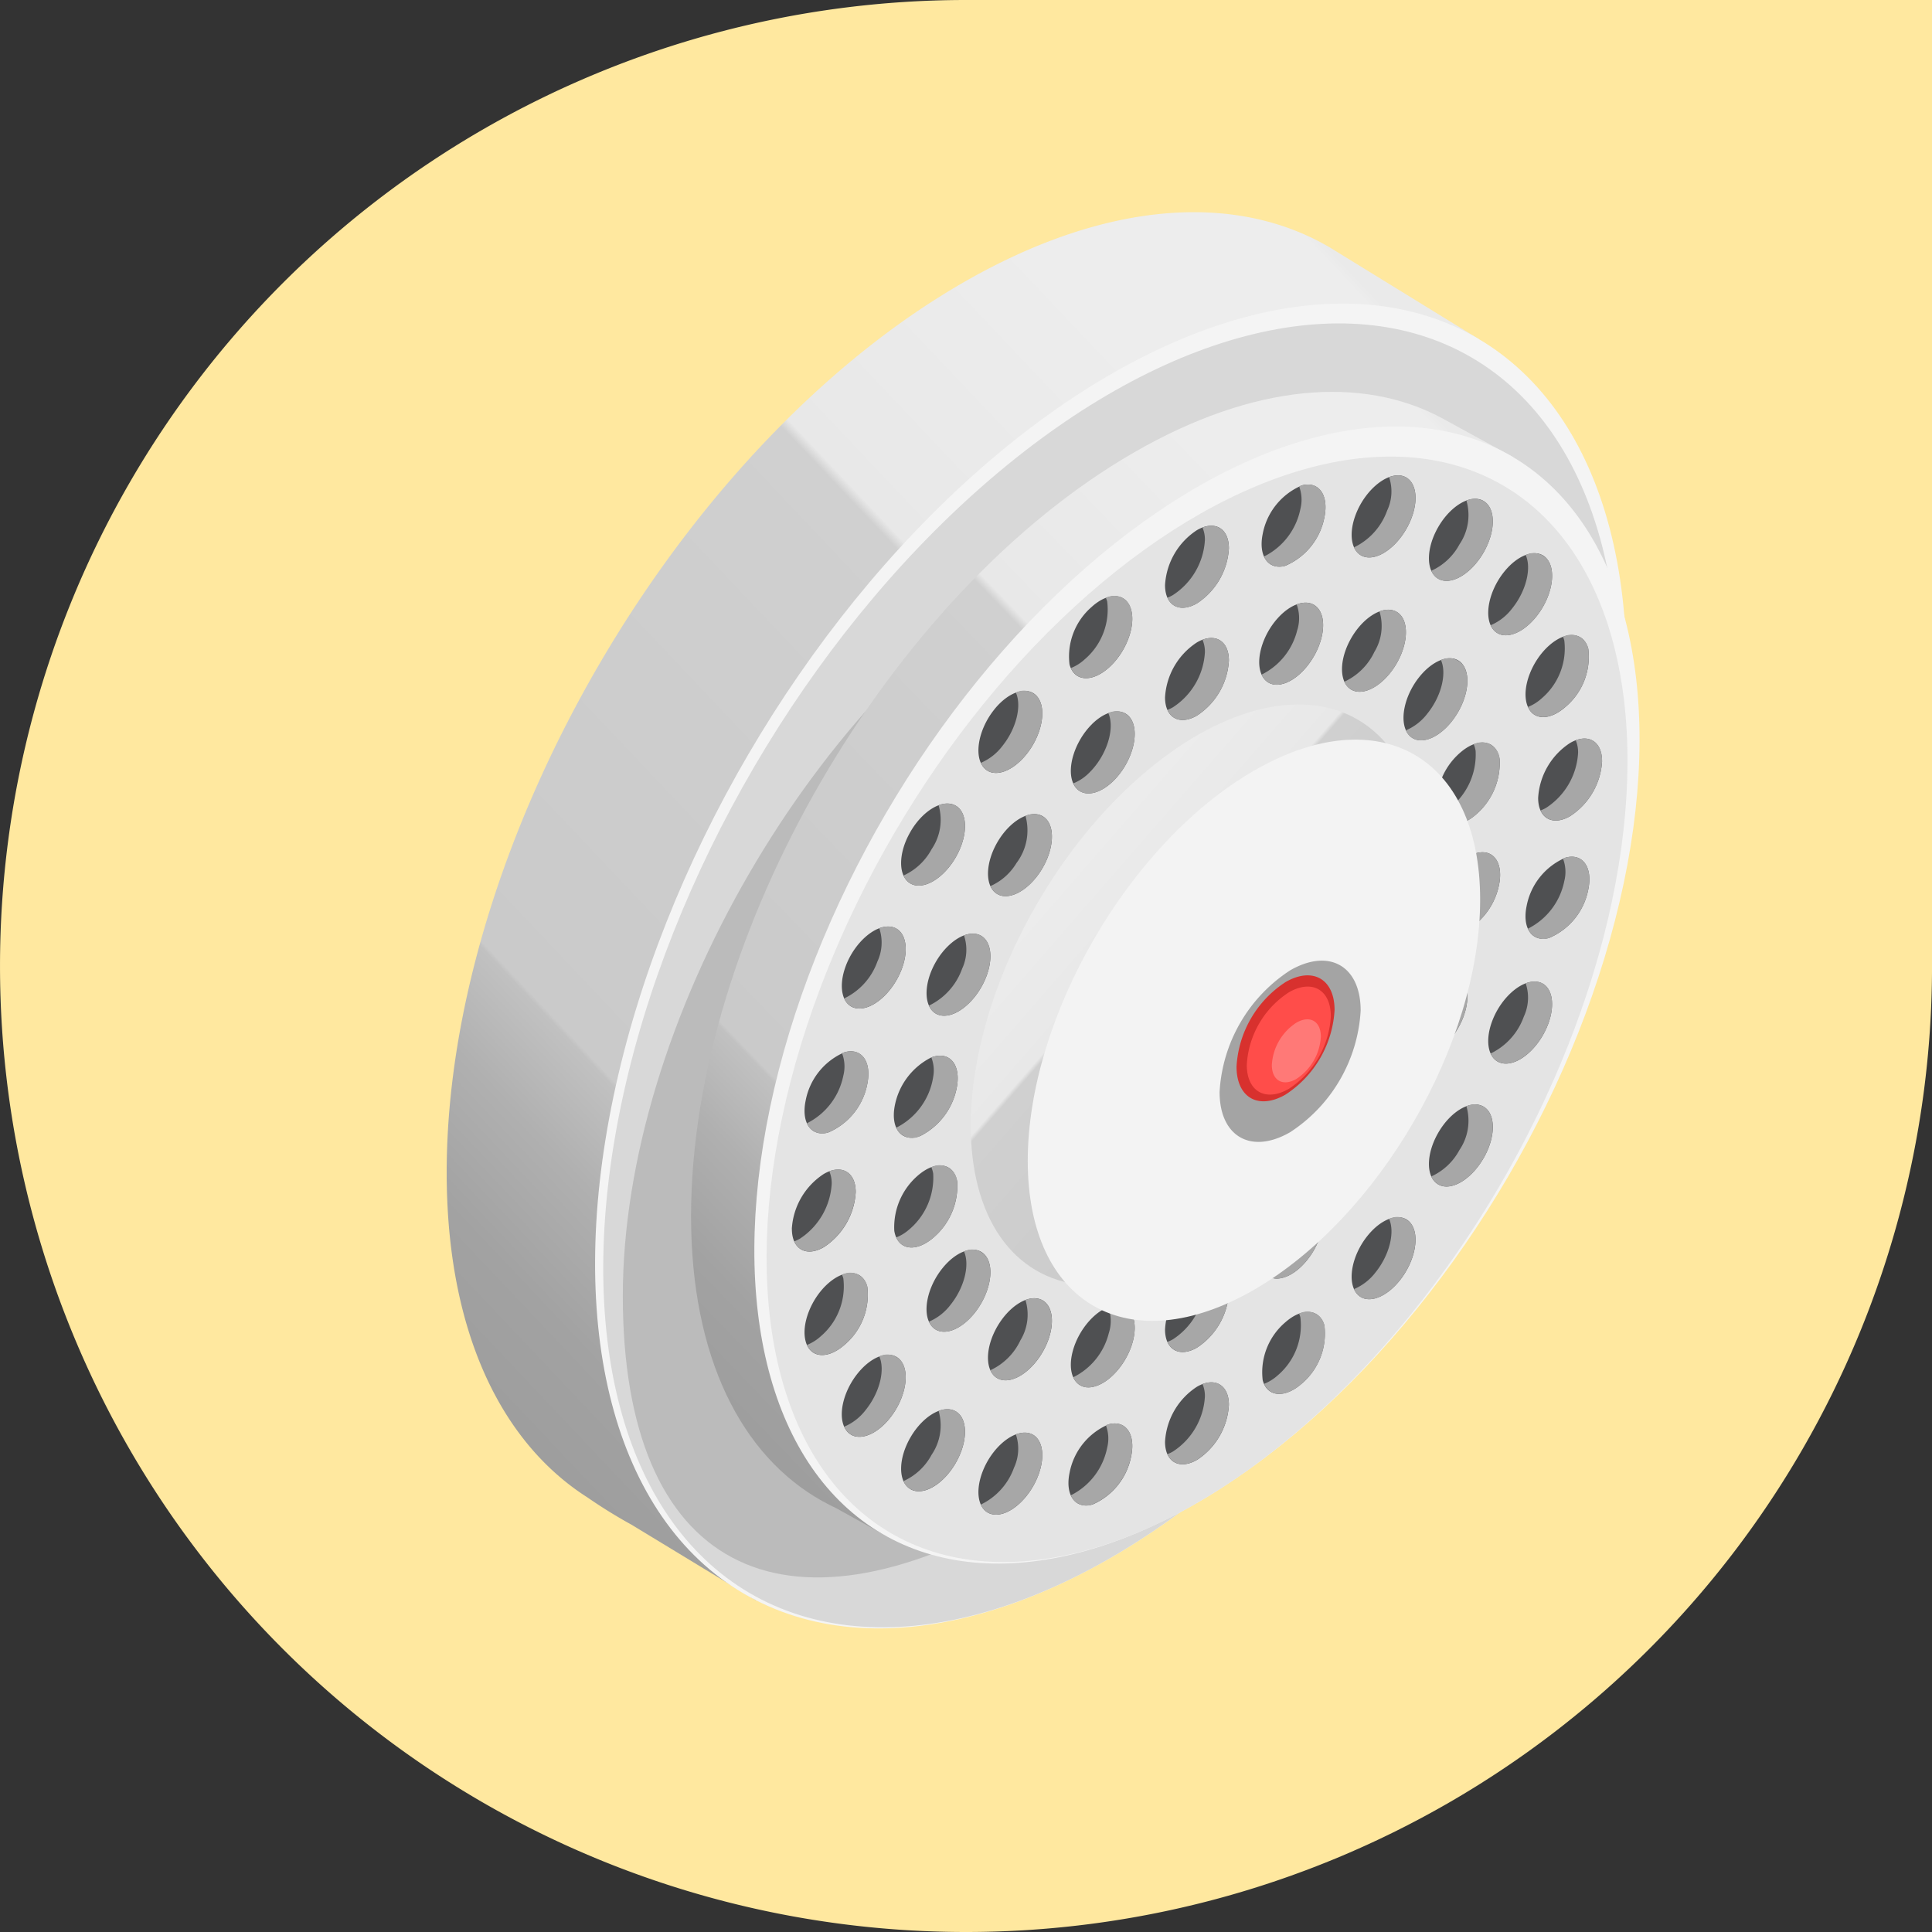 <svg xmlns="http://www.w3.org/2000/svg" xmlns:xlink="http://www.w3.org/1999/xlink" width="154.5" height="154.499" viewBox="0 0 154.5 154.499">
  <rect x="0" y="0" width="154.5" height="154.499" fill="#333333" stroke="none"/>
  <defs>
    <linearGradient id="linear-gradient" x1="0.143" y1="0.933" x2="0.85" y2="0.023" gradientUnits="objectBoundingBox">
      <stop offset="0" stop-color="#9e9e9e"/>
      <stop offset="0.07" stop-color="#a2a2a2"/>
      <stop offset="0.151" stop-color="#b0b0b0"/>
      <stop offset="0.214" stop-color="#c1c1c1"/>
      <stop offset="0.217" stop-color="#cacaca"/>
      <stop offset="0.622" stop-color="#d0d0d0"/>
      <stop offset="0.629" stop-color="#e8e8e8"/>
      <stop offset="0.843" stop-color="#ededed"/>
      <stop offset="0.964" stop-color="#ededed"/>
      <stop offset="0.984" stop-color="#ededed"/>
      <stop offset="0.991" stop-color="#eaeaea"/>
    </linearGradient>
    <linearGradient id="linear-gradient-2" x1="0.135" y1="0.961" x2="0.868" y2="0.015" xlink:href="#linear-gradient"/>
    <linearGradient id="linear-gradient-3" x1="0.25" y1="1.25" x2="0.75" y2="-0.25" xlink:href="#linear-gradient"/>
  </defs>
  <g id="_2" data-name="2" transform="translate(-302.75 -2222)">
    <path id="Trazado_138720" data-name="Trazado 138720" d="M428.7,0h77.251V77.25A77.25,77.25,0,0,1,428.7,154.5h0a77.25,77.25,0,0,1-77.25-77.25h0A77.25,77.25,0,0,1,428.7,0Z" transform="translate(-48.699 2222)" fill="#ffe89f"/>
    <g id="Grupo_91210" data-name="Grupo 91210" transform="translate(-29.213 2071.687)">
      <g id="Grupo_91208" data-name="Grupo 91208" transform="translate(362.472 160.433)">
        <g id="Grupo_91207" data-name="Grupo 91207" transform="translate(0 0)">
          <path id="Trazado_139236" data-name="Trazado 139236" d="M446.756,172.867l-11.9-7.322c-7.482-4.417-17.9-3.827-29.412,2.824C382.666,181.517,364.2,213.362,364.2,239.5c0,12.558,4.266,21.512,11.224,25.965v0l.012.006A40.7,40.7,0,0,0,379,267.678l9.911,6.021,2.878-5.019A42.776,42.776,0,0,0,404.7,263.6c22.773-13.148,41.238-45,41.238-71.129a41.321,41.321,0,0,0-2.276-14.217Z" transform="translate(-358.988 -155.858)" fill="url(#linear-gradient)"/>
          <g id="Grupo_91202" data-name="Grupo 91202" transform="translate(0)">
            <ellipse id="Elipse_4401" data-name="Elipse 4401" cx="58.138" cy="33.564" rx="58.138" ry="33.564" transform="translate(0 100.381) rotate(-59.689)" fill="#f4f4f4"/>
          </g>
          <ellipse id="Elipse_4402" data-name="Elipse 4402" cx="57.218" cy="33.034" rx="57.218" ry="33.034" transform="translate(0.922 100.603) rotate(-59.689)" fill="#d8d8d8"/>
          <path id="Trazado_139237" data-name="Trazado 139237" d="M435.057,192.535c0,21.813-15.409,48.392-34.419,59.366s-31.757,4.567-31.757-17.246S384.29,186.264,403.3,175.29,435.057,170.726,435.057,192.535Z" transform="translate(-349.584 -141.135)" fill="#bbb"/>
          <path id="Trazado_139238" data-name="Trazado 139238" d="M435.014,175.2l1.448-2.487-5.738-3.143h0c-6.371-3.408-15.057-2.761-24.634,2.77-19.546,11.284-35.394,38.616-35.394,61.046,0,11.287,4.016,19.181,10.5,22.8v0l.081.039c.337.19.68.367,1.033.53l4.01,2.225,1.012-1.74c4.829.048,10.3-1.511,16.1-4.859,19.549-11.284,35.394-38.619,35.394-61.049C438.82,184.741,437.447,179.3,435.014,175.2Z" transform="translate(-345.941 -146.263)" fill="url(#linear-gradient-2)"/>
          <g id="Grupo_91203" data-name="Grupo 91203" transform="translate(15.157 11.835)">
            <ellipse id="Elipse_4403" data-name="Elipse 4403" cx="49.898" cy="28.808" rx="49.898" ry="28.808" transform="translate(0 86.155) rotate(-59.689)" fill="#f4f4f4"/>
          </g>
          <g id="Grupo_91204" data-name="Grupo 91204" transform="translate(16.537 14.542)">
            <ellipse id="Elipse_4404" data-name="Elipse 4404" cx="48.523" cy="28.014" rx="48.523" ry="28.014" transform="matrix(0.505, -0.863, 0.863, 0.505, 0, 83.78)" fill="#e4e4e4"/>
          </g>
          <path id="Trazado_139239" data-name="Trazado 139239" d="M408.322,175.532a5.635,5.635,0,0,1-2.553,4.4c-1.412.813-2.553.163-2.553-1.457a5.627,5.627,0,0,1,2.553-4.4C407.178,173.262,408.322,173.913,408.322,175.532Zm-2.553,7.521a5.618,5.618,0,0,0-2.553,4.4c0,1.617,1.141,2.27,2.553,1.454a5.626,5.626,0,0,0,2.553-4.4C408.322,182.891,407.178,182.237,405.769,183.053Zm3.724,16.92c-1.277.054-2.8,1.566-3.393,3.378s-.042,3.234,1.234,3.179,2.8-1.566,3.393-3.375S410.772,199.919,409.493,199.974Zm-10.3,8.033c-1,1.722-1,3.577,0,4.146s2.613-.367,3.613-2.086,1-3.574,0-4.143S400.187,206.287,399.19,208.006Zm-1.816,12.871c.6,1.123,2.114.882,3.393-.542s1.831-3.483,1.234-4.606-2.113-.879-3.393.542S396.779,219.757,397.375,220.877ZM408,220.429a5.238,5.238,0,0,0,1.806-4.631c-.364-1.352-1.764-1.472-3.128-.265a5.238,5.238,0,0,0-1.806,4.631C405.236,221.515,406.639,221.636,408,220.429Zm6.726-13.079c.121-1.683-.918-2.5-2.321-1.834a5.591,5.591,0,0,0-2.767,4.26c-.123,1.683.915,2.5,2.321,1.834A5.593,5.593,0,0,0,414.725,207.35Zm-4.986-17.068a5.34,5.34,0,0,0-3.086,3.935c-.334,1.764.506,2.866,1.876,2.46a5.34,5.34,0,0,0,3.086-3.935C411.95,190.977,411.11,189.876,409.74,190.282Zm7.605.391c-1.018-.53-2.634.446-3.61,2.177s-.939,3.568.081,4.1,2.634-.446,3.61-2.18S418.366,191.2,417.345,190.673Zm4.5,5.9c-.394-1.325-1.812-1.4-3.167-.163s-2.132,3.312-1.734,4.636,1.812,1.4,3.167.163S422.243,197.9,421.849,196.577Zm.2,9.836c.334-1.764-.506-2.866-1.876-2.46a5.34,5.34,0,0,0-3.086,3.935c-.334,1.764.506,2.866,1.876,2.46A5.34,5.34,0,0,0,422.045,206.414Zm-4.167,11.134c.975-1.734.936-3.568-.081-4.1s-2.637.446-3.61,2.177-.939,3.568.081,4.1S416.9,219.278,417.878,217.547Zm-7.412,9.445c1.355-1.234,2.132-3.309,1.734-4.634s-1.812-1.4-3.164-.163-2.132,3.309-1.737,4.634S409.114,228.229,410.465,226.992Zm-8.668,5.23a5.329,5.329,0,0,0,3.086-3.935c.334-1.764-.506-2.863-1.876-2.457a5.33,5.33,0,0,0-3.086,3.932C399.588,231.529,400.425,232.628,401.8,232.222Zm-7.608-.388c1.021.53,2.637-.446,3.613-2.18s.936-3.565-.081-4.095-2.637.446-3.613,2.177S393.172,231.3,394.189,231.833Zm-4.5-5.9c.394,1.325,1.812,1.4,3.167.163s2.129-3.312,1.734-4.637-1.812-1.4-3.167-.163S389.291,224.6,389.688,225.929Zm-.2-9.836c-.334,1.764.506,2.863,1.876,2.457a5.329,5.329,0,0,0,3.086-3.932c.334-1.767-.506-2.866-1.876-2.46A5.329,5.329,0,0,0,389.493,216.093Zm4.167-11.134c-.975,1.731-.939,3.565.081,4.095s2.634-.446,3.61-2.177.939-3.565-.081-4.095S394.635,203.225,393.659,204.959Zm7.409-9.448c-1.352,1.237-2.129,3.312-1.734,4.637s1.813,1.4,3.167.163,2.132-3.312,1.734-4.637S402.424,194.277,401.069,195.512ZM414.175,179.9c-1.328.211-2.791,1.84-3.273,3.64s.2,3.086,1.524,2.875,2.791-1.843,3.276-3.643S415.5,179.687,414.175,179.9Zm7.391.629c-1.081-.419-2.692.674-3.6,2.439s-.765,3.529.313,3.944,2.692-.674,3.6-2.439S422.647,180.946,421.566,180.53Zm5.486,4.335c-.7-1-2.267-.575-3.49.939s-1.638,3.55-.933,4.543,2.267.572,3.486-.942S427.756,185.859,427.052,184.866Zm2.92,7.518c-.247-1.454-1.572-1.752-2.96-.671a5.457,5.457,0,0,0-2.071,4.591c.244,1.454,1.569,1.752,2.956.668A5.443,5.443,0,0,0,429.972,192.383Zm0,9.794c.244-1.737-.684-2.722-2.075-2.2a5.472,5.472,0,0,0-2.956,4.086c-.244,1.734.684,2.719,2.071,2.2A5.477,5.477,0,0,0,429.972,202.177Zm-2.92,10.887c.7-1.806.286-3.357-.936-3.462s-2.782,1.277-3.486,3.086-.286,3.36.933,3.462S426.347,214.874,427.052,213.064Zm-5.486,10.67c1.081-1.662,1.219-3.592.313-4.308s-2.517.051-3.6,1.716-1.219,3.592-.313,4.308S420.485,225.4,421.566,223.734Zm-7.391,9.165c1.325-1.319,2.008-3.393,1.526-4.637s-1.948-1.18-3.276.139-2.008,3.4-1.524,4.637S412.847,234.218,414.175,232.9Zm-8.406,6.554a5.635,5.635,0,0,0,2.553-4.4c0-1.617-1.144-2.27-2.553-1.454a5.617,5.617,0,0,0-2.553,4.4C403.215,239.616,404.357,240.266,405.769,239.453Zm-8.406,3.152c1.325-.211,2.791-1.843,3.273-3.64s-.2-3.086-1.526-2.875-2.791,1.843-3.273,3.64S396.038,242.816,397.363,242.606Zm-7.391-.629c1.081.415,2.692-.674,3.6-2.439s.765-3.529-.316-3.947-2.689.674-3.6,2.439S388.89,241.561,389.971,241.976Zm-5.486-4.335c.7.994,2.267.572,3.486-.942s1.641-3.547.936-4.54-2.267-.575-3.489.939S383.781,236.647,384.486,237.641Zm-2.92-7.518c.247,1.451,1.569,1.752,2.96.668A5.454,5.454,0,0,0,386.6,226.2c-.247-1.451-1.572-1.749-2.96-.668A5.457,5.457,0,0,0,381.565,230.123Zm0-9.794c-.244,1.734.683,2.719,2.071,2.2a5.477,5.477,0,0,0,2.96-4.086c.244-1.734-.683-2.719-2.071-2.2A5.475,5.475,0,0,0,381.565,220.329Zm2.92-10.89c-.7,1.809-.286,3.36.933,3.465s2.785-1.28,3.489-3.089.286-3.357-.936-3.462S385.19,207.633,384.486,209.439Zm5.486-10.67c-1.081,1.665-1.222,3.595-.316,4.311s2.517-.051,3.6-1.716,1.222-3.595.316-4.311S391.052,197.107,389.971,198.769Zm7.391-9.165c-1.325,1.319-2.008,3.4-1.526,4.637s1.948,1.18,3.273-.136,2.008-3.4,1.526-4.639S398.687,188.286,397.363,189.6Zm16.791-19.1a5.272,5.272,0,0,0-3.128,3.878c-.364,1.773.445,2.914,1.806,2.547a5.29,5.29,0,0,0,3.128-3.878C416.324,171.272,415.514,170.134,414.154,170.5Zm7.813-.8c-1.219-.1-2.782,1.277-3.486,3.086s-.286,3.36.933,3.465,2.782-1.28,3.489-3.089S423.189,169.809,421.966,169.7Zm6.711,2.035c-1-.569-2.613.364-3.61,2.083s-1,3.577,0,4.146,2.613-.367,3.61-2.086S429.674,172.308,428.677,171.739Zm5.148,4.727c-.7-1-2.267-.575-3.487.939s-1.641,3.55-.936,4.543,2.267.572,3.49-.942S434.53,177.459,433.826,176.466Zm3.236,7.1c-.364-1.352-1.764-1.472-3.128-.265s-2.171,3.279-1.8,4.631,1.764,1.472,3.125.265A5.238,5.238,0,0,0,437.062,183.562Zm1.1,8.984c0-1.617-1.144-2.27-2.553-1.454a5.621,5.621,0,0,0-2.556,4.4c0,1.617,1.144,2.27,2.556,1.454A5.626,5.626,0,0,0,438.167,192.546Zm-1.1,10.261c.364-1.773-.443-2.914-1.807-2.547a5.275,5.275,0,0,0-3.125,3.878c-.367,1.773.443,2.914,1.8,2.547A5.272,5.272,0,0,0,437.062,202.807Zm-3.236,10.836c.7-1.809.286-3.36-.933-3.462s-2.785,1.277-3.49,3.086-.286,3.357.936,3.462S433.121,215.452,433.826,213.642Zm-5.148,10.673c1-1.722,1-3.577,0-4.146s-2.613.364-3.61,2.086-1,3.574,0,4.143S427.681,226.035,428.677,224.315Zm-6.711,9.782c1.222-1.514,1.641-3.55.936-4.543s-2.267-.572-3.489.942-1.638,3.547-.933,4.54S420.747,235.612,421.966,234.1Zm-7.813,8.225a5.251,5.251,0,0,0,1.806-4.634c-.367-1.352-1.767-1.469-3.128-.265a5.246,5.246,0,0,0-1.806,4.631C411.39,243.406,412.79,243.527,414.154,242.323Zm-8.385,6.106a5.626,5.626,0,0,0,2.553-4.4c0-1.617-1.144-2.27-2.553-1.454a5.617,5.617,0,0,0-2.553,4.4C403.215,248.591,404.357,249.244,405.769,248.428Zm-8.385,3.577a5.275,5.275,0,0,0,3.125-3.878c.367-1.773-.443-2.914-1.8-2.547a5.272,5.272,0,0,0-3.128,3.878C395.213,251.231,396.02,252.372,397.384,252.005Zm-7.816.795c1.222.105,2.785-1.277,3.489-3.086s.286-3.357-.933-3.462-2.785,1.28-3.489,3.086S388.348,252.7,389.568,252.8Zm-6.708-2.032c1,.569,2.613-.364,3.61-2.086s1-3.574,0-4.143-2.613.364-3.61,2.083S381.86,250.2,382.86,250.768Zm-5.151-4.727c.708.994,2.27.572,3.489-.942s1.641-3.547.936-4.543-2.267-.572-3.489.942S377,245.047,377.709,246.041Zm-3.234-7.1c.364,1.355,1.764,1.472,3.125.268a5.241,5.241,0,0,0,1.806-4.631c-.364-1.355-1.764-1.472-3.128-.268S374.108,237.59,374.475,238.942Zm-1.1-8.984c0,1.62,1.144,2.27,2.553,1.457a5.635,5.635,0,0,0,2.553-4.4c0-1.62-1.144-2.27-2.553-1.457A5.635,5.635,0,0,0,373.37,229.958Zm1.1-10.261c-.367,1.776.443,2.914,1.8,2.547a5.272,5.272,0,0,0,3.128-3.878c.364-1.773-.443-2.914-1.806-2.544A5.27,5.27,0,0,0,374.475,219.7Zm3.234-10.833c-.7,1.807-.286,3.357.936,3.462s2.782-1.277,3.489-3.086.286-3.36-.936-3.462S378.416,207.055,377.709,208.864Zm5.151-10.673c-1,1.719-1,3.577,0,4.143s2.613-.364,3.61-2.083,1-3.577,0-4.146S383.856,196.472,382.86,198.191Zm6.708-9.782c-1.219,1.514-1.638,3.547-.933,4.543s2.267.572,3.489-.942,1.638-3.55.933-4.543S390.79,186.895,389.568,188.409Zm7.816-8.225a5.238,5.238,0,0,0-1.806,4.631c.364,1.352,1.764,1.472,3.128.268s2.171-3.279,1.8-4.634S398.745,178.98,397.384,180.184Z" transform="translate(-340.558 -141.802)" fill="#4f5052"/>
          <g id="Grupo_91206" data-name="Grupo 91206" transform="translate(33.002 27.897)">
            <g id="Grupo_91205" data-name="Grupo 91205">
              <path id="Trazado_139240" data-name="Trazado 139240" d="M392.052,173.355a1.677,1.677,0,0,0-1.2.051,3.98,3.98,0,0,1-.406,3.227,4.951,4.951,0,0,1-2.4,2.388,1.3,1.3,0,0,0,.72.717c1.081.418,2.692-.674,3.6-2.439S393.133,173.77,392.052,173.355Z" transform="translate(-344.046 -162.524)" fill="#a7a7a7"/>
              <path id="Trazado_139241" data-name="Trazado 139241" d="M389.083,173.1a2.108,2.108,0,0,0-.434.117,3.189,3.189,0,0,1,.039,2.089,5.39,5.39,0,0,1-2.839,3.523,1.3,1.3,0,0,0,1.484.786c1.328-.214,2.791-1.843,3.276-3.643S390.407,172.889,389.083,173.1Z" transform="translate(-348.468 -162.9)" fill="#a7a7a7"/>
              <path id="Trazado_139242" data-name="Trazado 139242" d="M383.185,182.992a3.69,3.69,0,0,1-1.162.741c.488,1.09,1.812,1.081,3.08-.075,1.355-1.234,2.132-3.312,1.734-4.637a1.391,1.391,0,0,0-2.005-.9,1.833,1.833,0,0,1,.087.238C385.314,179.68,384.537,181.757,383.185,182.992Z" transform="translate(-356.161 -153.045)" fill="#a7a7a7"/>
              <path id="Trazado_139243" data-name="Trazado 139243" d="M386.152,174.156a2.416,2.416,0,0,1,.193,1,5.621,5.621,0,0,1-2.556,4.4,3.257,3.257,0,0,1-.443.211c.382.846,1.295,1.072,2.363.455a5.626,5.626,0,0,0,2.553-4.4C388.263,174.376,387.35,173.708,386.152,174.156Z" transform="translate(-353.501 -161.013)" fill="#a7a7a7"/>
              <path id="Trazado_139244" data-name="Trazado 139244" d="M392.482,174.7c.479,1.063.036,2.887-1.084,4.275a4.207,4.207,0,0,1-1.716,1.34,1.532,1.532,0,0,0,.147.268c.7.993,2.267.572,3.486-.942s1.641-3.547.936-4.54A1.415,1.415,0,0,0,392.482,174.7Z" transform="translate(-340.761 -159.93)" fill="#a7a7a7"/>
              <path id="Trazado_139245" data-name="Trazado 139245" d="M392.468,186.131a5.477,5.477,0,0,0,2.96-4.083c.244-1.737-.684-2.722-2.075-2.2v0a2.78,2.78,0,0,1,.154,1.529,5.472,5.472,0,0,1-2.957,4.086A1.383,1.383,0,0,0,392.468,186.131Z" transform="translate(-339.015 -149.57)" fill="#a7a7a7"/>
              <path id="Trazado_139246" data-name="Trazado 139246" d="M393.358,176.933a2.206,2.206,0,0,1,.151.515,5.443,5.443,0,0,1-2.071,4.588,3.216,3.216,0,0,1-.888.509c.446.994,1.6,1.1,2.806.157a5.443,5.443,0,0,0,2.074-4.588A1.418,1.418,0,0,0,393.358,176.933Z" transform="translate(-339.017 -155.428)" fill="#a7a7a7"/>
              <path id="Trazado_139247" data-name="Trazado 139247" d="M378.949,193.935a5.454,5.454,0,0,0,2.071-4.591,1.416,1.416,0,0,0-2.071-1.177,2.084,2.084,0,0,1,.151.512,5.438,5.438,0,0,1-2.071,4.591,3.327,3.327,0,0,1-.885.509C376.586,194.772,377.742,194.874,378.949,193.935Z" transform="translate(-367.984 -132.842)" fill="#a7a7a7"/>
              <path id="Trazado_139248" data-name="Trazado 139248" d="M392.77,183.592c.334-1.764-.506-2.866-1.876-2.46-.054.018-.108.039-.166.06a2.926,2.926,0,0,1,.12,1.734,5.439,5.439,0,0,1-2.92,3.875,1.346,1.346,0,0,0,1.755.726A5.34,5.34,0,0,0,392.77,183.592Z" transform="translate(-344.285 -146.878)" fill="#a7a7a7"/>
              <path id="Trazado_139249" data-name="Trazado 139249" d="M380.649,195.344c1.222-1.514,1.641-3.547.936-4.54a1.419,1.419,0,0,0-1.77-.4c.479,1.06.036,2.887-1.084,4.275a4.212,4.212,0,0,1-1.719,1.34,1.766,1.766,0,0,0,.151.268C377.867,197.28,379.43,196.859,380.649,195.344Z" transform="translate(-366.237 -128.344)" fill="#a7a7a7"/>
              <path id="Trazado_139250" data-name="Trazado 139250" d="M376.792,185.065c-.072.018-.145.045-.22.072a2.957,2.957,0,0,1,.108,1.806,5.446,5.446,0,0,1-2.908,3.806,1.332,1.332,0,0,0,1.7.738,5.272,5.272,0,0,0,3.128-3.878C378.963,185.835,378.156,184.694,376.792,185.065Z" transform="translate(-372.751 -138.941)" fill="#a7a7a7"/>
              <path id="Trazado_139251" data-name="Trazado 139251" d="M382.741,180.778a4.118,4.118,0,0,1-.515,3.435,4.858,4.858,0,0,1-2.288,2.183,1.319,1.319,0,0,0,.6.659c1.018.53,2.634-.446,3.61-2.177s.939-3.565-.081-4.095A1.6,1.6,0,0,0,382.741,180.778Z" transform="translate(-360.353 -147.7)" fill="#a7a7a7"/>
              <path id="Trazado_139252" data-name="Trazado 139252" d="M376.239,188.274a2.4,2.4,0,0,1,.193,1,5.635,5.635,0,0,1-2.553,4.4,3.073,3.073,0,0,1-.446.208c.382.849,1.295,1.072,2.363.458a5.635,5.635,0,0,0,2.553-4.4C378.35,188.494,377.437,187.822,376.239,188.274Z" transform="translate(-373.433 -132.628)" fill="#a7a7a7"/>
              <path id="Trazado_139253" data-name="Trazado 139253" d="M381.018,187.449c.244-1.734-.683-2.719-2.071-2.2h0a2.8,2.8,0,0,1,.154,1.532,5.475,5.475,0,0,1-2.953,4.086,1.379,1.379,0,0,0,1.915.665A5.477,5.477,0,0,0,381.018,187.449Z" transform="translate(-367.982 -138.706)" fill="#a7a7a7"/>
              <path id="Trazado_139254" data-name="Trazado 139254" d="M387.388,178.385a5.456,5.456,0,0,1-2.923,3.875,1.347,1.347,0,0,0,1.755.726,4.865,4.865,0,0,0,2.613-2.55,5.251,5.251,0,0,1,.509-1.629c.214-1.62-.608-2.6-1.912-2.216-.054.018-.108.039-.163.06A2.95,2.95,0,0,1,387.388,178.385Z" transform="translate(-351.251 -156.008)" fill="#a7a7a7"/>
              <path id="Trazado_139255" data-name="Trazado 139255" d="M393.318,182.956a1.934,1.934,0,0,0-.834.135,3.585,3.585,0,0,1-.148,2.662,5.21,5.21,0,0,1-2.655,2.951,1.271,1.271,0,0,0,1.084.8c1.222.105,2.785-1.277,3.49-3.086S394.54,183.061,393.318,182.956Z" transform="translate(-340.763 -143.053)" fill="#a7a7a7"/>
              <path id="Trazado_139256" data-name="Trazado 139256" d="M386.671,184.784a1.673,1.673,0,0,1,.105.292c.367,1.352-.443,3.426-1.8,4.631a3.534,3.534,0,0,1-1.1.689c.479,1.072,1.767,1.087,3.023-.024a5.238,5.238,0,0,0,1.806-4.631A1.4,1.4,0,0,0,386.671,184.784Z" transform="translate(-352.451 -139.642)" fill="#a7a7a7"/>
              <path id="Trazado_139257" data-name="Trazado 139257" d="M381.688,185.649a5.454,5.454,0,0,1-2.923,3.878,1.346,1.346,0,0,0,1.755.723,5.329,5.329,0,0,0,3.086-3.932c.334-1.767-.506-2.866-1.876-2.46-.054.015-.108.039-.163.057A2.95,2.95,0,0,1,381.688,185.649Z" transform="translate(-362.712 -141.398)" fill="#a7a7a7"/>
              <path id="Trazado_139258" data-name="Trazado 139258" d="M383.633,187.584a1.392,1.392,0,0,0-2.008-.9,2.18,2.18,0,0,1,.09.238c.394,1.325-.382,3.4-1.737,4.634a3.576,3.576,0,0,1-1.159.741c.488,1.093,1.812,1.084,3.08-.072.054-.051.105-.105.16-.157s.081-.084.123-.129A5.06,5.06,0,0,0,383.633,187.584Z" transform="translate(-362.603 -135.828)" fill="#a7a7a7"/>
              <path id="Trazado_139259" data-name="Trazado 139259" d="M379.665,184.673a5.2,5.2,0,0,1-2.653,2.951,1.279,1.279,0,0,0,1.084.8c1.222.1,2.785-1.28,3.489-3.089s.286-3.357-.936-3.462a1.98,1.98,0,0,0-.834.135A3.573,3.573,0,0,1,379.665,184.673Z" transform="translate(-366.237 -145.222)" fill="#a7a7a7"/>
              <path id="Trazado_139260" data-name="Trazado 139260" d="M396.065,176.826a2.426,2.426,0,0,1,.19,1,5.618,5.618,0,0,1-2.553,4.4,2.94,2.94,0,0,1-.443.211c.382.846,1.295,1.072,2.363.455a5.626,5.626,0,0,0,2.553-4.4C398.176,177.049,397.263,176.377,396.065,176.826Z" transform="translate(-333.568 -155.644)" fill="#a7a7a7"/>
              <path id="Trazado_139261" data-name="Trazado 139261" d="M375.846,188.234c1.222.1,2.782-1.277,3.489-3.086s.286-3.36-.936-3.462a1.889,1.889,0,0,0-.834.135,3.573,3.573,0,0,1-.15,2.661,5.19,5.19,0,0,1-2.653,2.948A1.274,1.274,0,0,0,375.846,188.234Z" transform="translate(-370.761 -145.607)" fill="#a7a7a7"/>
              <path id="Trazado_139262" data-name="Trazado 139262" d="M387.2,183.036c.732.379,1.773-.018,2.661-.915l.127-.126a5.964,5.964,0,0,0,.822-1.138c.975-1.731.939-3.565-.081-4.095a1.589,1.589,0,0,0-1.322,0,4.1,4.1,0,0,1-.515,3.432,4.83,4.83,0,0,1-2.288,2.183A1.339,1.339,0,0,0,387.2,183.036Z" transform="translate(-346.946 -155.787)" fill="#a7a7a7"/>
              <path id="Trazado_139263" data-name="Trazado 139263" d="M385.506,186.312c1.28-.054,2.8-1.566,3.393-3.375s.045-3.237-1.234-3.182a2.091,2.091,0,0,0-.638.141,3.374,3.374,0,0,1-.045,2.376,5.3,5.3,0,0,1-2.755,3.234A1.274,1.274,0,0,0,385.506,186.312Z" transform="translate(-351.731 -149.48)" fill="#a7a7a7"/>
              <path id="Trazado_139264" data-name="Trazado 139264" d="M384.766,190.063c1.277-1.421,1.831-3.483,1.234-4.606a1.391,1.391,0,0,0-1.873-.563c.515,1.141-.039,3.125-1.279,4.5a4.044,4.044,0,0,1-1.521,1.108,1.02,1.02,0,0,0,.045.1C381.969,191.728,383.487,191.487,384.766,190.063Z" transform="translate(-357.558 -139.427)" fill="#a7a7a7"/>
              <path id="Trazado_139265" data-name="Trazado 139265" d="M390.769,178.656c.394,1.325-.382,3.4-1.737,4.637a3.681,3.681,0,0,1-1.159.741c.488,1.09,1.813,1.081,3.08-.075,1.352-1.237,2.129-3.312,1.734-4.637a1.39,1.39,0,0,0-2.005-.9A2.477,2.477,0,0,1,390.769,178.656Z" transform="translate(-344.398 -152.443)" fill="#a7a7a7"/>
              <path id="Trazado_139266" data-name="Trazado 139266" d="M387.352,190.6c1.018.53,2.634-.446,3.61-2.177s.936-3.568-.081-4.1a1.613,1.613,0,0,0-1.322,0,4.11,4.11,0,0,1-.518,3.435,4.817,4.817,0,0,1-2.285,2.18A1.325,1.325,0,0,0,387.352,190.6Z" transform="translate(-346.644 -140.575)" fill="#a7a7a7"/>
              <path id="Trazado_139267" data-name="Trazado 139267" d="M380.683,194.623c1.021.53,2.637-.446,3.613-2.18.057-.1.111-.208.163-.31.012-.081.021-.163.036-.247a5.618,5.618,0,0,1,.473-1.385,1.993,1.993,0,0,0-.753-2.153,1.6,1.6,0,0,0-1.325,0,4.1,4.1,0,0,1-.515,3.432,4.817,4.817,0,0,1-2.288,2.183A1.366,1.366,0,0,0,380.683,194.623Z" transform="translate(-360.054 -132.489)" fill="#a7a7a7"/>
              <path id="Trazado_139268" data-name="Trazado 139268" d="M385.931,181.841a1.584,1.584,0,0,0-1.361-.027,4.165,4.165,0,0,1-.56,3.5,4.772,4.772,0,0,1-2.249,2.111,1.341,1.341,0,0,0,.557.641c1,.566,2.613-.367,3.613-2.086S386.927,182.41,385.931,181.841Z" transform="translate(-356.688 -145.617)" fill="#a7a7a7"/>
              <path id="Trazado_139269" data-name="Trazado 139269" d="M388.715,192.057a1.634,1.634,0,0,1,.105.289,5.248,5.248,0,0,1-1.8,4.634,3.65,3.65,0,0,1-1.1.689c.479,1.069,1.767,1.087,3.023-.024a5.251,5.251,0,0,0,1.806-4.634A1.4,1.4,0,0,0,388.715,192.057Z" transform="translate(-348.341 -125.021)" fill="#a7a7a7"/>
              <path id="Trazado_139270" data-name="Trazado 139270" d="M383.8,194.948c-.075.021-.148.045-.22.072a2.992,2.992,0,0,1,.105,1.809,5.433,5.433,0,0,1-2.908,3.8,1.34,1.34,0,0,0,1.7.741,5.275,5.275,0,0,0,3.125-3.878C385.975,195.722,385.165,194.581,383.8,194.948Z" transform="translate(-358.658 -119.067)" fill="#a7a7a7"/>
              <path id="Trazado_139271" data-name="Trazado 139271" d="M382.646,191.642a1.679,1.679,0,0,0-1.2.054,3.956,3.956,0,0,1-.406,3.227,4.926,4.926,0,0,1-2.4,2.385,1.3,1.3,0,0,0,.72.72c1.081.415,2.692-.674,3.6-2.439S383.727,192.06,382.646,191.642Z" transform="translate(-362.953 -125.75)" fill="#a7a7a7"/>
              <path id="Trazado_139272" data-name="Trazado 139272" d="M384.079,191.765a2.135,2.135,0,0,0-.431.117,3.189,3.189,0,0,1,.039,2.089,5.378,5.378,0,0,1-2.842,3.523,1.3,1.3,0,0,0,1.487.786c1.325-.211,2.791-1.843,3.273-3.64S385.4,191.554,384.079,191.765Z" transform="translate(-358.529 -125.374)" fill="#a7a7a7"/>
              <path id="Trazado_139273" data-name="Trazado 139273" d="M378.4,198.135c1.222-1.514,1.641-3.547.936-4.543a1.418,1.418,0,0,0-1.77-.4c.479,1.06.036,2.884-1.084,4.275a4.211,4.211,0,0,1-1.719,1.34,1.456,1.456,0,0,0,.151.268C375.617,200.071,377.177,199.649,378.4,198.135Z" transform="translate(-370.761 -122.735)" fill="#a7a7a7"/>
              <path id="Trazado_139274" data-name="Trazado 139274" d="M376.792,196.611a5.241,5.241,0,0,0,1.806-4.631,1.393,1.393,0,0,0-2.023-.957,2.514,2.514,0,0,1,.105.289,5.252,5.252,0,0,1-1.806,4.634,3.616,3.616,0,0,1-1.1.689C374.251,197.7,375.536,197.722,376.792,196.611Z" transform="translate(-372.751 -127.1)" fill="#a7a7a7"/>
              <path id="Trazado_139275" data-name="Trazado 139275" d="M386.152,193.924a2.425,2.425,0,0,1,.193,1,5.621,5.621,0,0,1-2.556,4.4,2.939,2.939,0,0,1-.443.211c.382.846,1.295,1.072,2.363.455a5.626,5.626,0,0,0,2.553-4.4C388.263,194.147,387.35,193.475,386.152,193.924Z" transform="translate(-353.501 -121.264)" fill="#a7a7a7"/>
              <path id="Trazado_139276" data-name="Trazado 139276" d="M380.506,194.667a1.583,1.583,0,0,0-1.361-.027,4.162,4.162,0,0,1-.557,3.5,4.763,4.763,0,0,1-2.252,2.111,1.347,1.347,0,0,0,.56.641c1,.569,2.613-.364,3.61-2.086S381.5,195.236,380.506,194.667Z" transform="translate(-367.596 -119.827)" fill="#a7a7a7"/>
              <path id="Trazado_139277" data-name="Trazado 139277" d="M383.984,194.79a5.329,5.329,0,0,0,3.086-3.935c.334-1.764-.506-2.863-1.876-2.457-.054.015-.111.039-.166.057a2.926,2.926,0,0,1,.121,1.734,5.439,5.439,0,0,1-2.92,3.875A1.344,1.344,0,0,0,383.984,194.79Z" transform="translate(-355.747 -132.268)" fill="#a7a7a7"/>
              <path id="Trazado_139278" data-name="Trazado 139278" d="M395.571,183.148a1.9,1.9,0,0,0-.837.136,3.585,3.585,0,0,1-.148,2.661,5.2,5.2,0,0,1-2.655,2.951,1.272,1.272,0,0,0,1.087.8c1.219.105,2.782-1.277,3.487-3.086S396.79,183.25,395.571,183.148Z" transform="translate(-336.238 -142.667)" fill="#a7a7a7"/>
              <path id="Trazado_139279" data-name="Trazado 139279" d="M394.525,186.573a1.574,1.574,0,0,0-1.361-.024,4.157,4.157,0,0,1-.557,3.5,4.8,4.8,0,0,1-2.252,2.114,1.353,1.353,0,0,0,.56.638c1,.569,2.613-.364,3.61-2.083S395.521,187.142,394.525,186.573Z" transform="translate(-339.407 -136.102)" fill="#a7a7a7"/>
              <path id="Trazado_139280" data-name="Trazado 139280" d="M395.942,179.895c-.072.021-.144.045-.22.075a2.957,2.957,0,0,1,.108,1.806,5.453,5.453,0,0,1-2.908,3.806,1.334,1.334,0,0,0,1.7.738,5.272,5.272,0,0,0,3.128-3.878C398.113,180.669,397.306,179.528,395.942,179.895Z" transform="translate(-334.246 -149.334)" fill="#a7a7a7"/>
              <path id="Trazado_139281" data-name="Trazado 139281" d="M391.106,189.541c.479,1.06.036,2.884-1.084,4.275a4.228,4.228,0,0,1-1.719,1.337,1.542,1.542,0,0,0,.15.268c.7,1,2.267.575,3.486-.939s1.641-3.55.936-4.543A1.415,1.415,0,0,0,391.106,189.541Z" transform="translate(-343.533 -130.083)" fill="#a7a7a7"/>
              <path id="Trazado_139282" data-name="Trazado 139282" d="M386.152,190.944a2.4,2.4,0,0,1,.193,1,5.63,5.63,0,0,1-2.556,4.4,2.907,2.907,0,0,1-.443.208c.382.849,1.295,1.075,2.363.458a5.635,5.635,0,0,0,2.553-4.4C388.263,191.164,387.35,190.492,386.152,190.944Z" transform="translate(-353.501 -127.259)" fill="#a7a7a7"/>
              <path id="Trazado_139283" data-name="Trazado 139283" d="M389.482,187.885a1.388,1.388,0,0,0-2.005-.9,1.656,1.656,0,0,1,.087.235c.4,1.325-.379,3.4-1.734,4.637a3.586,3.586,0,0,1-1.162.741c.488,1.093,1.812,1.084,3.08-.075C389.1,191.284,389.88,189.209,389.482,187.885Z" transform="translate(-350.842 -135.225)" fill="#a7a7a7"/>
              <path id="Trazado_139284" data-name="Trazado 139284" d="M382.03,195.128a1.943,1.943,0,0,0-.837.139,3.577,3.577,0,0,1-.148,2.658,5.211,5.211,0,0,1-2.655,2.951,1.271,1.271,0,0,0,1.084.8c1.222.105,2.785-1.277,3.489-3.086S383.249,195.234,382.03,195.128Z" transform="translate(-363.466 -118.575)" fill="#a7a7a7"/>
              <path id="Trazado_139285" data-name="Trazado 139285" d="M395.83,174.368a5.246,5.246,0,0,1-1.806,4.63,3.558,3.558,0,0,1-1.1.689c.479,1.072,1.764,1.09,3.02-.024a5.238,5.238,0,0,0,1.806-4.631,1.394,1.394,0,0,0-2.023-.954A2.33,2.33,0,0,1,395.83,174.368Z" transform="translate(-334.246 -161.17)" fill="#a7a7a7"/>
              <path id="Trazado_139286" data-name="Trazado 139286" d="M393.648,176.18a4.207,4.207,0,0,1-1.716,1.34,1.531,1.531,0,0,0,.148.268c.7.994,2.267.572,3.49-.942s1.638-3.547.933-4.54a1.414,1.414,0,0,0-1.77-.4C395.211,172.968,394.768,174.792,393.648,176.18Z" transform="translate(-336.236 -165.539)" fill="#a7a7a7"/>
              <path id="Trazado_139287" data-name="Trazado 139287" d="M392.607,173.964a4.791,4.791,0,0,1-2.252,2.111,1.361,1.361,0,0,0,.56.641c1,.566,2.613-.367,3.61-2.086s1-3.574,0-4.143a1.583,1.583,0,0,0-1.361-.027A4.163,4.163,0,0,1,392.607,173.964Z" transform="translate(-339.407 -168.447)" fill="#a7a7a7"/>
              <path id="Trazado_139288" data-name="Trazado 139288" d="M387.617,187.844a5.593,5.593,0,0,0,2.767-4.26c.115-1.593-.81-2.412-2.1-1.927a2.652,2.652,0,0,1,.181,1.262,5.586,5.586,0,0,1-2.767,4.26,2.3,2.3,0,0,1-.22.093A1.444,1.444,0,0,0,387.617,187.844Z" transform="translate(-349.218 -145.933)" fill="#a7a7a7"/>
              <path id="Trazado_139289" data-name="Trazado 139289" d="M390.955,172.5a5.2,5.2,0,0,1-2.652,2.951,1.279,1.279,0,0,0,1.084.8c1.222.1,2.782-1.28,3.489-3.089s.286-3.357-.936-3.462a1.938,1.938,0,0,0-.834.139A3.565,3.565,0,0,1,390.955,172.5Z" transform="translate(-343.533 -169.698)" fill="#a7a7a7"/>
              <path id="Trazado_139290" data-name="Trazado 139290" d="M392.365,186.394a1.5,1.5,0,0,0-1.511-.129,4.33,4.33,0,0,1-.723,3.772,4.606,4.606,0,0,1-2.083,1.846,1.372,1.372,0,0,0,.406.536c.906.717,2.517-.051,3.6-1.716S393.272,187.111,392.365,186.394Z" transform="translate(-344.046 -136.668)" fill="#a7a7a7"/>
              <path id="Trazado_139291" data-name="Trazado 139291" d="M390.609,189.745a1.386,1.386,0,0,0-1.96-.75c.012.027.027.054.039.084.482,1.243-.2,3.318-1.526,4.637a3.823,3.823,0,0,1-1.313.888c.515,1.15,1.939,1.063,3.233-.223C390.407,193.063,391.091,190.988,390.609,189.745Z" transform="translate(-348.468 -131.181)" fill="#a7a7a7"/>
              <path id="Trazado_139292" data-name="Trazado 139292" d="M383.648,176.108c.012.03.027.054.039.084.482,1.243-.2,3.318-1.526,4.637a3.774,3.774,0,0,1-1.316.891c.518,1.15,1.942,1.063,3.234-.223,1.325-1.319,2.008-3.4,1.526-4.64A1.387,1.387,0,0,0,383.648,176.108Z" transform="translate(-358.529 -157.09)" fill="#a7a7a7"/>
              <path id="Trazado_139293" data-name="Trazado 139293" d="M383.689,173.334a5.238,5.238,0,0,1-1.806,4.631,3.6,3.6,0,0,1-1.1.692c.479,1.069,1.764,1.087,3.023-.024,1.361-1.207,2.171-3.279,1.8-4.634a1.394,1.394,0,0,0-2.023-.954A1.925,1.925,0,0,1,383.689,173.334Z" transform="translate(-358.658 -163.249)" fill="#a7a7a7"/>
              <path id="Trazado_139294" data-name="Trazado 139294" d="M381.45,178.835a4.319,4.319,0,0,1-.72,3.772,4.585,4.585,0,0,1-2.086,1.843,1.466,1.466,0,0,0,.406.539c.909.717,2.517-.051,3.6-1.716s1.222-3.595.316-4.311A1.517,1.517,0,0,0,381.45,178.835Z" transform="translate(-362.955 -151.607)" fill="#a7a7a7"/>
              <path id="Trazado_139295" data-name="Trazado 139295" d="M380.107,179.837a4.232,4.232,0,0,1-1.716,1.34,1.778,1.778,0,0,0,.148.268c.7.994,2.267.572,3.489-.942s1.638-3.55.933-4.543a1.415,1.415,0,0,0-1.77-.4C381.67,176.622,381.227,178.446,380.107,179.837Z" transform="translate(-363.464 -158.191)" fill="#a7a7a7"/>
              <path id="Trazado_139296" data-name="Trazado 139296" d="M388.818,171.893a5.429,5.429,0,0,1-2.905,3.8,1.337,1.337,0,0,0,1.7.741,5.284,5.284,0,0,0,3.128-3.878c.364-1.776-.445-2.914-1.806-2.547a2.089,2.089,0,0,0-.22.072A2.988,2.988,0,0,1,388.818,171.893Z" transform="translate(-348.339 -169.209)" fill="#a7a7a7"/>
              <path id="Trazado_139297" data-name="Trazado 139297" d="M386.345,172.176a5.62,5.62,0,0,1-2.556,4.4,2.676,2.676,0,0,1-.443.211c.382.849,1.295,1.075,2.363.458a5.635,5.635,0,0,0,2.553-4.4c0-1.445-.912-2.117-2.11-1.665A2.4,2.4,0,0,1,386.345,172.176Z" transform="translate(-353.501 -167.008)" fill="#a7a7a7"/>
              <path id="Trazado_139298" data-name="Trazado 139298" d="M378.588,182.059a4.792,4.792,0,0,1-2.252,2.111,1.339,1.339,0,0,0,.56.638c1,.569,2.613-.364,3.61-2.083s1-3.577,0-4.146a1.594,1.594,0,0,0-1.361-.024A4.164,4.164,0,0,1,378.588,182.059Z" transform="translate(-367.596 -152.172)" fill="#a7a7a7"/>
            </g>
          </g>
        </g>
      </g>
      <ellipse id="Elipse_4405" data-name="Elipse 4405" cx="25.502" cy="14.723" rx="25.502" ry="14.723" transform="translate(402.101 244.469) rotate(-59.69)" fill="url(#linear-gradient-3)"/>
      <g id="Grupo_91209" data-name="Grupo 91209" transform="translate(414.152 209.463)">
        <path id="Trazado_139299" data-name="Trazado 139299" d="M415.814,189.514c0,11.465-8.1,25.435-18.089,31.2s-18.089,1.15-18.089-10.315,8.1-25.432,18.089-31.2S415.814,178.052,415.814,189.514Z" transform="translate(-379.637 -176.718)" fill="#f3f3f3"/>
        <path id="Trazado_139300" data-name="Trazado 139300" d="M396.013,186.577a12.43,12.43,0,0,1-5.639,9.728c-3.116,1.8-5.642.358-5.642-3.215a12.425,12.425,0,0,1,5.642-9.728C393.487,181.565,396.013,183,396.013,186.577Z" transform="translate(-369.392 -164.914)" fill="#a4a4a4"/>
        <path id="Trazado_139301" data-name="Trazado 139301" d="M393.022,185.75a8.64,8.64,0,0,1-3.92,6.762c-2.165,1.249-3.92.25-3.92-2.234a8.639,8.639,0,0,1,3.92-6.762C391.267,182.267,393.022,183.267,393.022,185.75Z" transform="translate(-368.487 -164.13)" fill="#d8312e"/>
        <path id="Trazado_139302" data-name="Trazado 139302" d="M392.175,185.653a7.409,7.409,0,0,1-3.36,5.8c-1.855,1.069-3.36.214-3.36-1.915a7.4,7.4,0,0,1,3.36-5.8C390.67,182.667,392.175,183.525,392.175,185.653Z" transform="translate(-367.939 -163.53)" fill="#ff4d4a"/>
        <path id="Trazado_139303" data-name="Trazado 139303" d="M390.04,185.533a4.324,4.324,0,0,1-1.96,3.381c-1.084.626-1.96.123-1.96-1.117a4.311,4.311,0,0,1,1.96-3.381C389.161,183.79,390.04,184.29,390.04,185.533Z" transform="translate(-366.601 -161.781)" fill="#ff7977"/>
      </g>
    </g>
  </g>
</svg>
